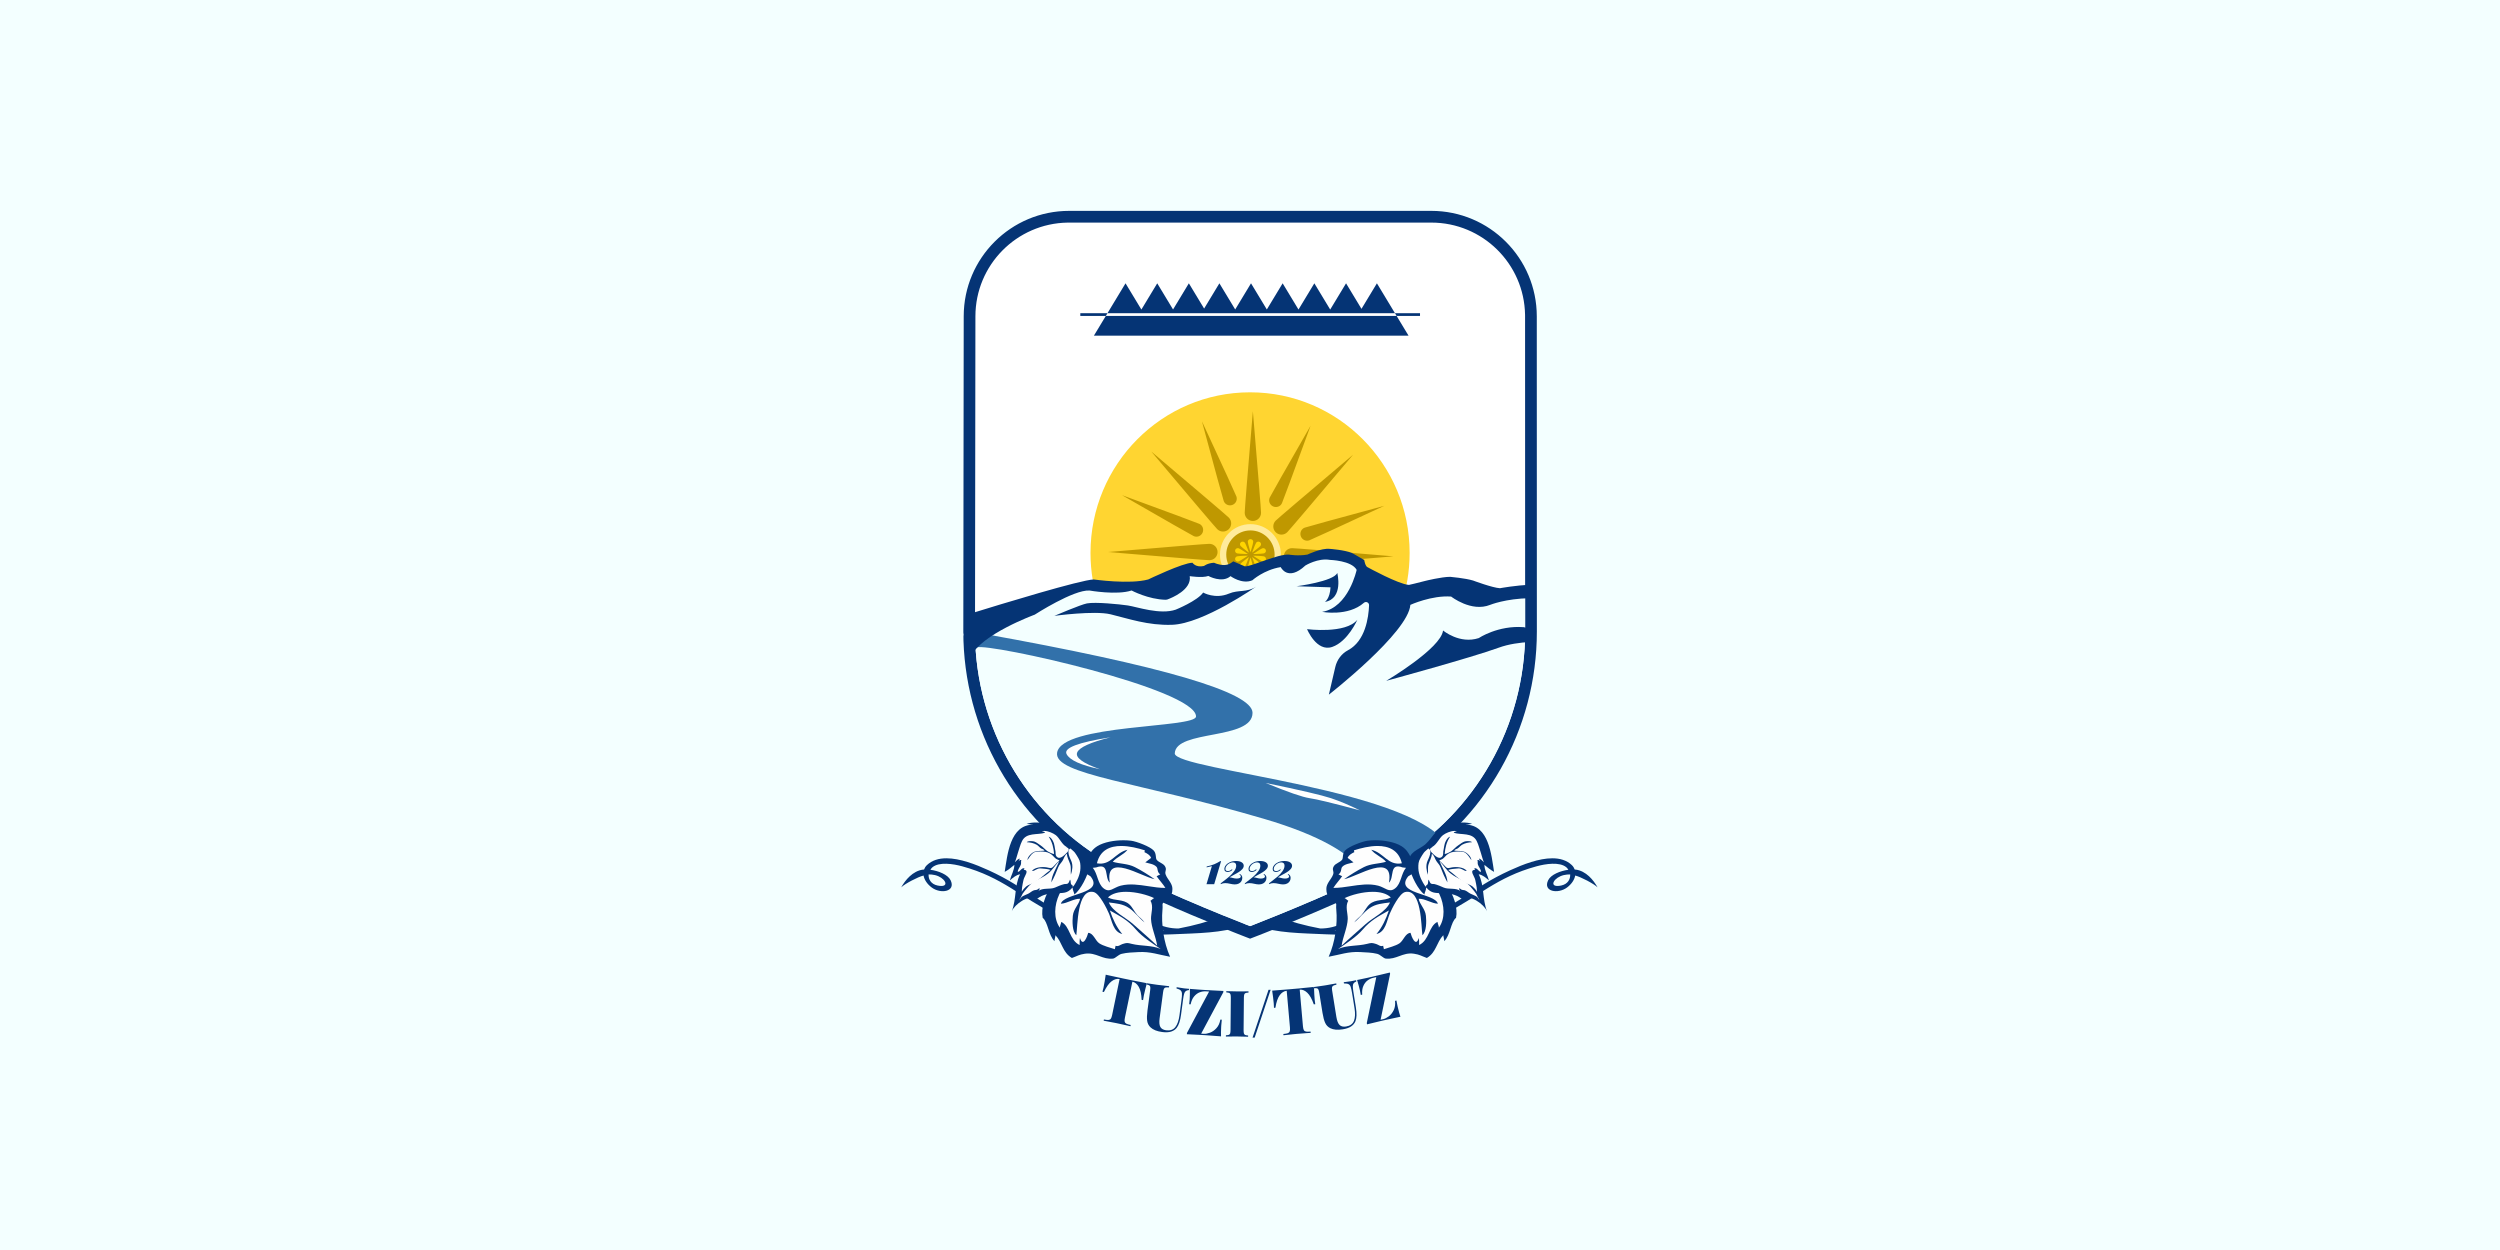 <?xml version="1.0" encoding="utf-8"?>
<svg width="169.333mm" height="84.667mm" viewBox="0 0 169.333 84.667" version="1.1" id="svg8" xmlns="http://www.w3.org/2000/svg">
  <rect x="0" y="0" width="169.333" height="84.667" fill="#808080" stroke="none"/>
  <g id="layer1" transform="translate(0,-212.333)">
    <rect style="opacity: 1; fill-opacity: 1; fill-rule: evenodd; stroke: none; stroke-width: 0.1; stroke-linecap: round; stroke-linejoin: round; stroke-miterlimit: 4; stroke-dasharray: none; stroke-dashoffset: 0; stroke-opacity: 1; paint-order: fill markers; fill: rgb(243, 255, 255);" id="rect832" width="20" x="0" y="293.149" height="0"/>
    <rect style="opacity: 1; fill-opacity: 1; fill-rule: evenodd; stroke: none; stroke-width: 0.964; stroke-linecap: round; stroke-linejoin: round; stroke-miterlimit: 4; stroke-dasharray: none; stroke-dashoffset: 0; stroke-opacity: 1; paint-order: fill markers; fill: rgb(243, 255, 255);" id="rect834-9" width="169.333" height="84.667" x="0" y="212.333"/>
  </g>
  <g transform="matrix(0.224, 0, 0, 0.224, 60.985, 14.227)">
    <path fill-rule="evenodd" clip-rule="evenodd" fill="#FFFFFF" d="M105.742,218.469l-1.548-0.602l-1.608-0.633l-1.495-0.594 c-0.664-0.264-1.327-0.529-1.989-0.797l-1.899-0.769c-5.823-2.355-11.609-4.802-17.345-7.365c-2.173-0.97-4.338-1.954-6.488-2.975 l-0.856-0.406l-0.719-0.343c-3.553-1.699-7.086-3.463-10.476-5.474l-0.443-0.262c-24.968-14.81-40.151-41.82-40.114-70.816 l0.12-95.335C20.902,15.46,34.395,1.983,51.035,1.983H160.55c16.651,0,30.155,13.502,30.158,30.154l0.02,95.3 c0.007,29.011-15.215,55.924-40.119,70.818c-3.756,2.246-7.685,4.202-11.637,6.076l-0.857,0.407l-1.025,0.48 c-1.811,0.85-3.631,1.676-5.456,2.491c-5.736,2.563-11.524,5.007-17.347,7.366l-1.245,0.505c-1.158,0.469-2.316,0.934-3.479,1.392 l-1.58,0.625l-1.025,0.401L105.742,218.469z"/>
    <path fill-rule="evenodd" clip-rule="evenodd" fill="#053475" d="M74.533,233.785c-0.355,1.296-0.646,2.468-0.868,3.516 l-0.047,0.222c-0.121,0.584-0.197,1.044-0.228,1.381l-0.438-0.09c-0.074-1.748-0.365-3.058-0.872-3.93 c-0.508-0.872-1.143-1.387-1.904-1.544l-0.02-0.004l-2.259,10.877c-0.11,0.533-0.137,0.931-0.079,1.194 c0.059,0.263,0.222,0.465,0.49,0.606c0.269,0.143,0.713,0.277,1.336,0.405l-0.079,0.381l-1.171-0.267 c-0.984-0.223-1.818-0.406-2.503-0.552l-0.692-0.145c-0.891-0.181-2.133-0.419-3.728-0.713l0.079-0.379l0.24,0.047 c0.503,0.094,0.885,0.131,1.147,0.11c0.303-0.022,0.532-0.144,0.69-0.362c0.158-0.218,0.292-0.594,0.403-1.126l2.259-10.878 l-0.02-0.005c-0.774-0.159-1.563,0.057-2.369,0.65s-1.591,1.684-2.357,3.271l-0.438-0.091c0.099-0.298,0.203-0.706,0.314-1.226 l0.027-0.132c0.229-1.104,0.445-2.368,0.648-3.793l0.453,0.106c1.108,0.257,2.763,0.615,4.963,1.073l2.706,0.558 C72.164,233.344,73.601,233.622,74.533,233.785L74.533,233.785z M87.25,235.871l0.052-0.386c-0.335-0.011-0.776-0.05-1.324-0.118 l-0.283-0.036c-0.799-0.105-1.447-0.207-1.947-0.303l-0.204-0.04l-0.052,0.384c0.604,0.172,1.026,0.371,1.265,0.599 c0.237,0.228,0.367,0.555,0.389,0.982c0.021,0.427-0.03,1.116-0.157,2.066l-0.594,4.466c-0.212,1.591-0.632,2.786-1.262,3.585 c-0.629,0.799-1.554,1.116-2.775,0.954c-0.835-0.11-1.413-0.438-1.732-0.983c-0.32-0.545-0.398-1.434-0.234-2.666l1.045-7.855 c0.064-0.487,0.15-0.835,0.256-1.043c0.106-0.208,0.271-0.337,0.493-0.386c0.223-0.049,0.566-0.055,1.032-0.02l0.052-0.385 c-0.789-0.065-1.942-0.199-3.459-0.4l-0.346-0.046c-1.186-0.159-2.109-0.297-2.771-0.413l-0.269-0.048l-0.051,0.386 c0.408,0.079,0.7,0.17,0.876,0.271c0.176,0.103,0.282,0.267,0.317,0.493s0.021,0.584-0.045,1.071l-0.804,6.046 c-0.173,1.296-0.203,2.337-0.092,3.123c0.111,0.784,0.452,1.443,1.022,1.977c0.779,0.73,1.946,1.198,3.501,1.403 c1.067,0.142,1.959,0.103,2.674-0.115c0.716-0.219,1.286-0.594,1.71-1.126c0.644-0.802,1.088-2.128,1.333-3.977l0.617-4.64 c0.103-0.771,0.211-1.343,0.327-1.72c0.115-0.377,0.281-0.645,0.499-0.806S86.841,235.908,87.25,235.871L87.25,235.871z M97.646,236.521l-6.696,12.52l0.815,0.051c0.53,0.033,1.148-0.08,1.854-0.34c0.705-0.261,1.357-0.719,1.958-1.375 c0.6-0.657,0.992-1.518,1.176-2.582l0.447,0.027l-0.031,0.223c-0.055,0.426-0.102,0.944-0.14,1.558l-0.026,0.431 c-0.062,1.126-0.077,2.07-0.044,2.833l-0.364-0.035c-0.946-0.089-2.368-0.193-4.268-0.314l-1.236-0.076 c-1.994-0.121-3.48-0.195-4.458-0.224l0.024-0.387l6.696-12.52l-0.97-0.063c-0.608-0.038-1.226,0.058-1.851,0.283 c-0.625,0.228-1.19,0.639-1.695,1.236c-0.506,0.598-0.861,1.402-1.068,2.413l-0.446-0.027c0.06-0.334,0.108-0.798,0.146-1.393 c0.062-0.956,0.084-2.044,0.071-3.264l0.336,0.035c0.639,0.063,1.529,0.133,2.674,0.209l1.69,0.109 c2.462,0.152,4.272,0.246,5.432,0.283L97.646,236.521L97.646,236.521z M105.267,236.629c-0.415,0.022-0.717,0.071-0.905,0.147 c-0.189,0.076-0.317,0.224-0.384,0.443c-0.062,0.204-0.097,0.525-0.105,0.964l-0.09,9.736c-0.005,0.492,0.027,0.849,0.098,1.068 c0.069,0.222,0.193,0.371,0.375,0.45c0.181,0.079,0.479,0.134,0.893,0.164l-0.004,0.388l-0.311-0.018 c-0.691-0.033-1.609-0.057-2.754-0.068l-1.011-0.007c-1.153-0.005-2.031,0.006-2.634,0.032l0.004-0.389 c0.415-0.021,0.717-0.071,0.905-0.146c0.189-0.076,0.316-0.224,0.384-0.443c0.066-0.219,0.102-0.575,0.106-1.066l0.089-9.633 c0.005-0.492-0.028-0.849-0.098-1.069s-0.194-0.371-0.375-0.45c-0.181-0.08-0.479-0.134-0.893-0.164l0.003-0.388l0.262,0.015 c0.708,0.035,1.717,0.06,3.026,0.072l1.041,0.007c0.988,0.002,1.781-0.009,2.381-0.034L105.267,236.629L105.267,236.629z M107.134,250.229l-0.643,0.021l4.831-14.457l0.642-0.021L107.134,250.229L107.134,250.229z M125.075,234.911l0.017,0.567 c0.038,1.211,0.1,2.303,0.187,3.275l0.024,0.265c0.047,0.468,0.099,0.843,0.156,1.123l-0.445,0.039 c-0.575-1.651-1.232-2.822-1.971-3.512c-0.707-0.66-1.433-0.974-2.175-0.937l-0.113,0.008l0.978,11.066 c0.048,0.541,0.138,0.93,0.269,1.166c0.131,0.234,0.347,0.382,0.645,0.439c0.298,0.059,0.763,0.06,1.396,0.004l0.034,0.388 l-1.385,0.094c-1.111,0.078-2.026,0.148-2.745,0.211l-0.79,0.073c-0.856,0.082-1.961,0.198-3.314,0.348l-0.034-0.387 c0.634-0.057,1.092-0.14,1.374-0.248c0.283-0.109,0.469-0.292,0.558-0.546c0.088-0.256,0.108-0.654,0.061-1.195l-0.978-11.066 l-0.02,0.002c-0.787,0.069-1.481,0.505-2.081,1.305c-0.6,0.801-1.038,2.071-1.313,3.811l-0.446,0.04l0.002-0.166 c0-0.319-0.022-0.73-0.066-1.232c-0.1-1.122-0.258-2.396-0.474-3.818l0.365-0.022c1.104-0.069,2.759-0.2,4.966-0.391l2.767-0.246 C122.589,235.18,124.108,235.027,125.075,234.911L125.075,234.911z M137.875,233.261l-0.062-0.384 c-0.324,0.086-0.759,0.175-1.303,0.267l-0.282,0.048c-0.796,0.128-1.446,0.217-1.952,0.268l-0.208,0.02l0.063,0.384 c0.628-0.009,1.089,0.061,1.383,0.21c0.293,0.15,0.512,0.426,0.655,0.829s0.292,1.078,0.443,2.024l0.717,4.448 c0.254,1.585,0.195,2.85-0.178,3.796c-0.374,0.944-1.168,1.515-2.384,1.71c-0.832,0.134-1.479-0.015-1.943-0.445 c-0.463-0.431-0.793-1.259-0.991-2.486l-1.275-7.926c-0.064-0.434-0.077-0.758-0.038-0.971c0.042-0.229,0.163-0.399,0.361-0.51 c0.199-0.111,0.526-0.216,0.983-0.315l-0.062-0.384c-0.682,0.144-1.648,0.318-2.9,0.523l-0.702,0.113 c-1.206,0.193-2.155,0.331-2.847,0.415l-0.367,0.042l0.062,0.384c0.413-0.04,0.72-0.036,0.917,0.01 c0.198,0.047,0.347,0.175,0.445,0.382s0.188,0.553,0.267,1.04l0.968,6.02c0.208,1.291,0.479,2.297,0.812,3.018 c0.331,0.721,0.849,1.254,1.547,1.601c0.956,0.476,2.209,0.589,3.759,0.34c1.063-0.17,1.905-0.463,2.527-0.878 c0.623-0.415,1.062-0.938,1.313-1.567c0.386-0.954,0.43-2.351,0.134-4.192l-0.766-4.762c-0.108-0.698-0.161-1.23-0.159-1.601 c0.002-0.394,0.084-0.699,0.246-0.914C137.219,233.599,137.492,233.414,137.875,233.261L137.875,233.261z M148.087,230.939 l-2.876,13.9l0.795-0.182c0.519-0.118,1.08-0.401,1.682-0.851c0.603-0.449,1.1-1.073,1.488-1.872 c0.39-0.799,0.523-1.735,0.397-2.809l0.436-0.099l0.034,0.222c0.068,0.424,0.17,0.935,0.307,1.533l0.098,0.42 c0.259,1.098,0.512,2.008,0.76,2.731l-0.265,0.05c-0.9,0.173-2.263,0.467-4.087,0.879l-1.591,0.364 c-1.851,0.426-3.232,0.759-4.146,1l-0.086-0.379l2.877-13.898l-0.949,0.215c-0.594,0.136-1.158,0.399-1.693,0.794 c-0.536,0.394-0.962,0.948-1.276,1.665c-0.316,0.715-0.43,1.587-0.342,2.617l-0.436,0.099c-0.037-0.337-0.121-0.796-0.255-1.376 c-0.212-0.935-0.498-1.985-0.857-3.151l0.425-0.08c0.654-0.125,1.552-0.315,2.695-0.571l1.281-0.29 c2.513-0.573,4.345-1.01,5.499-1.31L148.087,230.939z"/>
    <path fill-rule="evenodd" clip-rule="evenodd" fill="#053475" d="M51.035,0.25H160.55c17.606,0.006,31.881,14.278,31.891,31.886 l0.021,95.3c0,29.648-15.559,57.112-40.963,72.305c-3.056,1.827-7.025,3.891-11.784,6.156l-0.852,0.404l-1.037,0.487 c-1.746,0.815-3.578,1.651-5.487,2.504c-5.542,2.476-11.472,4.98-17.401,7.389l-1.246,0.504c-1.226,0.496-2.394,0.964-3.49,1.399 l-1.577,0.623l-1.026,0.401l-1.853,0.716l-1.275-0.492l-0.897-0.349l-1.615-0.636l-1.506-0.598 c-0.646-0.258-1.313-0.524-1.999-0.801l-1.899-0.769c-5.93-2.408-11.859-4.913-17.402-7.389c-2.289-1.023-4.47-2.022-6.523-2.991 l-0.852-0.404l-0.729-0.349c-4.213-2.021-7.78-3.879-10.611-5.545l-0.442-0.263c-25.405-15.192-40.964-42.657-40.964-72.31 l0.12-95.334C19.17,14.501,33.44,0.25,51.035,0.25L51.035,0.25z M160.548,3.793H51.035l-0.468,0.003 C35.142,4.046,22.71,16.618,22.691,32.101l-0.12,95.335l0.005,0.852c0.294,28.075,15.143,54.006,39.234,68.412 c12.043,7.203,37.45,17.29,42.894,19.423l1.041,0.405l1.041-0.405c5.443-2.133,30.85-12.22,42.894-19.423 c24.335-14.553,39.239-40.861,39.239-69.264l-0.021-95.3l-0.004-0.468C188.634,16.232,176.043,3.799,160.548,3.793z"/>
    <g>
      <path fill-rule="evenodd" clip-rule="evenodd" fill="#FFD531" d="M67.576,133.413c-6.322-8.215-10.085-18.526-10.085-29.723 c0-26.827,21.603-48.575,48.249-48.575c26.648,0,48.25,21.748,48.25,48.575c0,11.196-3.763,21.508-10.084,29.723H67.576z M67.576,133.413L67.576,133.413L67.576,133.413z"/>
    </g>
    <path fill-rule="evenodd" clip-rule="evenodd" fill="#BF9800" d="M104.12,91.543c0,1.367,1.105,2.474,2.47,2.474l0,0 c1.363,0,2.47-1.107,2.47-2.474l0,0c0-0.911-0.823-11.147-2.47-30.708l0,0C104.943,80.396,104.12,90.633,104.12,91.543 L104.12,91.543L104.12,91.543z M111.691,86.929c-0.468,1.005-0.021,2.205,0.996,2.68l0,0c1.018,0.476,2.223,0.046,2.69-0.958l0,0 c0.312-0.669,3.201-8.484,8.669-23.443l0,0C116.121,79.018,112.002,86.259,111.691,86.929L111.691,86.929L111.691,86.929z M113.487,93.923L113.487,93.923c0.643-0.645,8.451-7.299,23.424-19.965l0,0c-12.645,14.998-19.288,22.82-19.931,23.463l0,0 c-0.965,0.967-2.529,0.967-3.493,0l0,0C112.522,96.456,112.522,94.889,113.487,93.923L113.487,93.923z M115.961,104.714 c0,1.367,1.104,2.475,2.469,2.475l0,0c0.909,0,11.129-0.825,30.656-2.475l0,0c-19.527-1.649-29.747-2.474-30.656-2.474l0,0 C117.066,102.241,115.961,103.348,115.961,104.714L115.961,104.714L115.961,104.714z M112.562,111.624 c-0.965,0.966-0.965,2.532,0,3.499l0,0c0.643,0.644,8.451,7.299,23.425,19.964l0,0c-12.646-14.998-19.29-22.819-19.932-23.463l0,0 c-0.482-0.483-1.115-0.725-1.747-0.725l0,0C113.676,110.899,113.043,111.141,112.562,111.624L112.562,111.624L112.562,111.624z M102.812,116.576c0,0.911,0.823,11.148,2.47,30.708l0,0c1.646-19.561,2.47-29.798,2.47-30.708l0,0c0-1.366-1.105-2.474-2.47-2.474 l0,0C103.917,114.102,102.812,115.209,102.812,116.576L102.812,116.576L102.812,116.576z M94.891,110.697 c-0.643,0.644-7.287,8.466-19.931,23.464l0,0c14.973-12.666,22.781-19.32,23.424-19.965l0,0c0.964-0.966,0.964-2.533,0-3.5l0,0 c-0.482-0.482-1.114-0.724-1.746-0.724l0,0C96.005,109.973,95.374,110.214,94.891,110.697L94.891,110.697L94.891,110.697z M62.784,103.405c19.528,1.649,29.747,2.475,30.656,2.475l0,0c1.364,0,2.471-1.108,2.471-2.475l0,0 c0-1.367-1.106-2.475-2.471-2.475l0,0C92.531,100.93,82.312,101.755,62.784,103.405L62.784,103.405L62.784,103.405z M95.816,96.496 c0.964,0.966,2.528,0.966,3.493,0l0,0c0.964-0.966,0.964-2.532,0-3.499l0,0c-0.644-0.644-8.451-7.299-23.425-19.964l0,0 C88.529,88.03,95.172,95.852,95.816,96.496L95.816,96.496L95.816,96.496z M122.274,96.035L122.274,96.035 c0.692-0.252,8.717-2.455,24.07-6.607l0,0c-14.426,6.705-21.986,10.184-22.68,10.437l0,0c-1.039,0.38-2.194-0.17-2.579-1.228l0,0 C120.702,97.579,121.233,96.415,122.274,96.035L122.274,96.035z M120.652,110.968L120.652,110.968 c0.347-0.746,1.081-1.184,1.841-1.184l0,0c0.281,0,0.566,0.059,0.836,0.186l0,0c0.668,0.312,7.896,4.438,21.685,12.376l0,0 c-14.935-5.477-22.735-8.372-23.405-8.684l0,0C120.606,113.195,120.177,111.988,120.652,110.968L120.652,110.968z M111.64,119.382 L111.64,119.382c0.233-0.085,0.472-0.126,0.704-0.126l0,0c0.826,0,1.598,0.503,1.893,1.315l0,0 c0.253,0.694,2.451,8.731,6.597,24.112l0,0c-6.693-14.451-10.166-22.023-10.419-22.718l0,0 C110.036,120.923,110.584,119.766,111.64,119.382L111.64,119.382z M96.638,119.905L96.638,119.905 c0.338-0.727,1.063-1.152,1.821-1.152l0,0c0.292,0,0.588,0.063,0.869,0.194l0,0c1.019,0.476,1.465,1.675,0.997,2.681l0,0 c-0.312,0.67-4.431,7.91-12.355,21.721l0,0C93.437,128.39,96.327,120.576,96.638,119.905L96.638,119.905z M88.351,108.692 L88.351,108.692c0.223-0.081,0.451-0.12,0.677-0.12l0,0c0.823,0,1.601,0.517,1.902,1.348l0,0c0.384,1.058-0.147,2.222-1.188,2.602 l0,0c-0.693,0.252-8.717,2.455-24.07,6.606l0,0C80.098,112.423,87.658,108.944,88.351,108.692L88.351,108.692z M88.688,98.586 L88.688,98.586c-0.669-0.313-7.897-4.438-21.686-12.377l0,0c14.935,5.477,22.735,8.372,23.405,8.684l0,0 c1.002,0.469,1.431,1.676,0.956,2.695l0,0C90.889,98.607,89.691,99.055,88.688,98.586L88.688,98.586z M97.779,87.985L97.779,87.985 c-0.252-0.695-2.451-8.732-6.597-24.111l0,0c6.694,14.45,10.167,22.022,10.42,22.717l0,0c0.378,1.042-0.171,2.199-1.227,2.583l0,0 C99.32,89.56,98.158,89.027,97.779,87.985z"/>
    <path fill-rule="evenodd" clip-rule="evenodd" fill="#FFEB9B" d="M115.064,104.186c0-5.074-4.139-9.212-9.212-9.212 s-9.212,4.138-9.212,9.212c0,5.074,4.139,9.212,9.212,9.212S115.064,109.26,115.064,104.186z"/>
    <path fill-rule="evenodd" clip-rule="evenodd" fill="#BF9800" d="M113.163,104.186c0-4.026-3.284-7.311-7.311-7.311 s-7.311,3.285-7.311,7.311c0,4.027,3.284,7.311,7.311,7.311S113.163,108.213,113.163,104.186z"/>
    <path fill-rule="evenodd" clip-rule="evenodd" fill="#FFD500" d="M106.495,103.211l-0.146,0.402l0.669-0.505l0.404-0.311 c0.855-0.664,1.355-1.091,1.49-1.271c0.264-0.357,0.184-0.856-0.182-1.116c-0.368-0.261-0.883-0.182-1.149,0.178 C107.414,100.814,107.046,101.698,106.495,103.211L106.495,103.211z M110.48,102.742l0.02,0.052l0.016,0.052 c0.104,0.404-0.129,0.824-0.542,0.955l-0.054,0.015c-0.31,0.075-1.162,0.135-2.535,0.179l-0.729,0.02l0.59-0.395 c1.14-0.758,1.868-1.202,2.166-1.321l0.053-0.019C109.878,102.147,110.322,102.354,110.48,102.742L110.48,102.742z M110.515,105.683c0.104-0.404-0.129-0.823-0.542-0.955l-0.056-0.015c-0.303-0.072-1.116-0.131-2.42-0.174l-0.843-0.024 l0.602,0.403l0.446,0.294c0.881,0.576,1.455,0.917,1.709,1.019l0.052,0.019c0.415,0.132,0.858-0.075,1.017-0.463l0.02-0.051 L110.515,105.683L110.515,105.683z M107.018,105.408c0.962,0.733,1.568,1.232,1.81,1.485l0.049,0.052l0.036,0.045 c0.264,0.356,0.184,0.855-0.182,1.116c-0.368,0.262-0.883,0.181-1.149-0.177l-0.03-0.045c-0.14-0.22-0.384-0.79-0.729-1.699 l-0.182-0.482l-0.291-0.799L107.018,105.408L107.018,105.408z M106.113,105.837c0.388,1.316,0.584,2.115,0.584,2.369 c0,0.442-0.367,0.801-0.821,0.801s-0.82-0.359-0.82-0.801l0.002-0.054c0.021-0.268,0.176-0.911,0.464-1.914l0.148-0.509 l0.206-0.688L106.113,105.837L106.113,105.837z M105.209,105.434l0.192-0.532l-0.67,0.506l-0.403,0.311 c-0.855,0.664-1.356,1.091-1.489,1.271c-0.265,0.356-0.185,0.855,0.181,1.116c0.367,0.262,0.883,0.181,1.149-0.177l0.031-0.047 C104.375,107.604,104.715,106.782,105.209,105.434L105.209,105.434z M101.271,105.787c0.158,0.388,0.602,0.595,1.017,0.463 c0.264-0.083,1.05-0.56,2.335-1.417l0.474-0.318l-0.729,0.021l-0.539,0.019c-1.059,0.042-1.729,0.095-1.996,0.159l-0.054,0.015 c-0.413,0.132-0.646,0.551-0.542,0.956l0.016,0.052L101.271,105.787L101.271,105.787z M101.236,102.846 c-0.104,0.404,0.129,0.824,0.542,0.955l0.056,0.015c0.313,0.075,1.171,0.135,2.552,0.179l0.711,0.02l-0.714-0.478l-0.537-0.352 c-0.767-0.497-1.271-0.793-1.506-0.888l-0.052-0.019c-0.415-0.132-0.858,0.075-1.017,0.463l-0.02,0.052L101.236,102.846 L101.236,102.846z M104.837,103.188c-1.021-0.777-1.664-1.303-1.915-1.565l-0.048-0.052l-0.035-0.044 c-0.265-0.357-0.185-0.856,0.181-1.116c0.367-0.261,0.883-0.182,1.149,0.178l0.03,0.045c0.146,0.229,0.405,0.838,0.773,1.814 l0.137,0.368l0.292,0.798L104.837,103.188L104.837,103.188z M105.637,102.671c-0.387-1.316-0.582-2.114-0.582-2.37 c0-0.441,0.366-0.8,0.82-0.8s0.821,0.359,0.821,0.8l-0.002,0.055c-0.023,0.311-0.229,1.126-0.613,2.422l-0.206,0.688 L105.637,102.671z"/>
    <path fill-rule="evenodd" clip-rule="evenodd" fill="#F3FFFF" d="M18.872,128.131l0.161-0.07c0.002,0.292,0.004,0.584,0.01,0.875 L18.872,128.131L18.872,128.131z M22.572,126.542l23.654-10.156l11.875-3.197l10.107,0.895l12.803-0.895l5.12-4.172h7.966h11.104 l12.06-3.091l11.319-1.562h7.07l4.66,4.653l6.479,5.067h11.668h12.726l7.227,2.163l10.507-1.963l0.003,13.153 c0,28.402-14.904,54.711-39.239,69.264c-12.044,7.203-37.45,17.29-42.894,19.423l-1.041,0.405l-1.04-0.405 c-5.444-2.133-30.852-12.22-42.895-19.423c-24.092-14.406-38.94-40.337-39.234-68.412l-0.005-0.852L22.572,126.542z"/>
    <path fill-rule="evenodd" clip-rule="evenodd" fill="#053475" d="M94.893,203.842h-2.327l1.63-5.455l-0.123,0.036 c-0.301,0.085-0.794,0.2-1.48,0.345l0.039-0.276c0.938-0.201,1.707-0.432,2.308-0.689c0.601-0.259,1.194-0.568,1.781-0.927h0.263 L94.893,203.842L94.893,203.842z M101.493,196.836c-0.684,0-1.293,0.118-1.827,0.354c-0.535,0.236-0.952,0.542-1.249,0.913 c-0.298,0.373-0.447,0.756-0.447,1.15c0,0.334,0.097,0.565,0.289,0.697s0.425,0.197,0.696,0.197c0.237,0,0.482-0.051,0.737-0.151 c0.254-0.102,0.494-0.261,0.723-0.479l-0.158-0.185c-0.219,0.193-0.418,0.331-0.598,0.414s-0.388,0.125-0.625,0.125 c-0.263,0-0.453-0.053-0.571-0.157c-0.118-0.105-0.178-0.264-0.178-0.474c0-0.325,0.111-0.641,0.335-0.946 c0.224-0.308,0.511-0.557,0.861-0.75c0.351-0.192,0.705-0.289,1.064-0.289c0.308,0,0.551,0.084,0.73,0.25s0.27,0.421,0.27,0.763 c0,0.543-0.217,1.11-0.651,1.702c-0.434,0.592-0.925,1.124-1.473,1.597c-0.548,0.474-1.172,0.969-1.873,1.486l-0.063,0.049 c-0.228,0.172-0.398,0.305-0.513,0.397l-0.081,0.066l-0.065,0.275c0.28-0.113,0.517-0.194,0.71-0.242 c0.192-0.049,0.421-0.072,0.684-0.072s0.51,0.018,0.742,0.053c0.232,0.034,0.502,0.087,0.809,0.157 c0.22,0.043,0.44,0.085,0.664,0.125c0.224,0.039,0.437,0.059,0.638,0.059c0.517,0,0.948-0.095,1.295-0.282 c0.346-0.188,0.603-0.434,0.769-0.736c0.167-0.303,0.25-0.624,0.25-0.966c0-0.264-0.057-0.486-0.171-0.672 c-0.113-0.184-0.302-0.35-0.564-0.499l-0.132,0.172c0.28,0.157,0.421,0.351,0.421,0.578c0,0.202-0.119,0.357-0.355,0.466 c-0.236,0.11-0.544,0.165-0.92,0.165c-0.333,0-0.763-0.07-1.289-0.21l-0.156-0.042c-0.104-0.026-0.208-0.05-0.31-0.07 c-0.154-0.03-0.287-0.046-0.401-0.046c0.211-0.141,0.64-0.386,1.288-0.736l0.264-0.14c0.428-0.23,0.797-0.439,1.108-0.63 l0.18-0.111c0.402-0.255,0.749-0.543,1.038-0.867c0.29-0.325,0.434-0.666,0.434-1.025c0-0.43-0.208-0.776-0.624-1.039 S102.211,196.836,101.493,196.836L101.493,196.836z M108.801,196.836c0.719,0,1.286,0.131,1.702,0.394 c0.417,0.263,0.625,0.609,0.625,1.039c0,0.359-0.145,0.7-0.434,1.025c-0.289,0.324-0.636,0.612-1.039,0.867l-0.179,0.111 c-0.313,0.19-0.682,0.399-1.109,0.63l-0.263,0.14c-0.649,0.351-1.078,0.596-1.288,0.736c0.113,0,0.247,0.016,0.4,0.046 c0.103,0.021,0.205,0.044,0.31,0.07l0.157,0.042c0.526,0.14,0.955,0.21,1.289,0.21c0.377,0,0.683-0.055,0.92-0.165 c0.236-0.108,0.355-0.264,0.355-0.466c0-0.228-0.142-0.421-0.421-0.578l0.131-0.172c0.264,0.149,0.451,0.315,0.565,0.499 c0.114,0.186,0.171,0.408,0.171,0.672c0,0.342-0.084,0.663-0.25,0.966s-0.423,0.548-0.77,0.736 c-0.346,0.188-0.776,0.282-1.295,0.282c-0.201,0-0.414-0.02-0.637-0.059c-0.225-0.04-0.445-0.082-0.665-0.125 c-0.306-0.07-0.575-0.123-0.808-0.157c-0.232-0.035-0.479-0.053-0.742-0.053c-0.264,0-0.491,0.023-0.684,0.072 c-0.193,0.048-0.43,0.129-0.71,0.242l0.065-0.275l0.081-0.066c0.114-0.093,0.285-0.226,0.513-0.397l0.063-0.049 c0.701-0.518,1.325-1.013,1.873-1.486c0.548-0.473,1.039-1.005,1.473-1.597s0.65-1.159,0.65-1.702c0-0.342-0.09-0.597-0.27-0.763 s-0.423-0.25-0.729-0.25c-0.359,0-0.714,0.097-1.064,0.289c-0.351,0.193-0.639,0.442-0.861,0.75 c-0.224,0.306-0.335,0.621-0.335,0.946c0,0.21,0.06,0.368,0.178,0.474c0.118,0.104,0.308,0.157,0.571,0.157 c0.236,0,0.445-0.042,0.624-0.125c0.181-0.083,0.379-0.221,0.599-0.414l0.158,0.185c-0.229,0.219-0.47,0.378-0.724,0.479 c-0.254,0.101-0.5,0.151-0.735,0.151c-0.272,0-0.505-0.065-0.697-0.197c-0.193-0.132-0.289-0.363-0.289-0.697 c0-0.395,0.149-0.777,0.447-1.15c0.297-0.371,0.714-0.677,1.248-0.913S108.119,196.836,108.801,196.836L108.801,196.836z M116.111,196.836c0.719,0,1.287,0.131,1.703,0.394s0.624,0.609,0.624,1.039c0,0.359-0.145,0.7-0.434,1.025 c-0.29,0.324-0.636,0.612-1.038,0.867l-0.181,0.111c-0.311,0.19-0.68,0.399-1.107,0.63l-0.265,0.14 c-0.647,0.351-1.077,0.596-1.288,0.736c0.114,0,0.248,0.016,0.401,0.046c0.103,0.021,0.206,0.044,0.31,0.07l0.157,0.042 c0.526,0.14,0.955,0.21,1.288,0.21c0.377,0,0.685-0.055,0.92-0.165c0.237-0.108,0.355-0.264,0.355-0.466 c0-0.228-0.14-0.421-0.421-0.578l0.131-0.172c0.264,0.149,0.452,0.315,0.566,0.499c0.114,0.186,0.171,0.408,0.171,0.672 c0,0.342-0.083,0.663-0.25,0.966s-0.423,0.548-0.769,0.736c-0.347,0.188-0.778,0.282-1.295,0.282c-0.202,0-0.415-0.02-0.639-0.059 c-0.223-0.04-0.444-0.082-0.663-0.125c-0.308-0.07-0.576-0.123-0.809-0.157c-0.232-0.035-0.48-0.053-0.743-0.053 s-0.491,0.023-0.684,0.072c-0.193,0.048-0.43,0.129-0.71,0.242l0.065-0.275l0.082-0.066c0.114-0.093,0.284-0.226,0.513-0.397 l0.063-0.049c0.701-0.518,1.325-1.013,1.873-1.486c0.547-0.473,1.039-1.005,1.473-1.597s0.65-1.159,0.65-1.702 c0-0.342-0.09-0.597-0.27-0.763s-0.423-0.25-0.729-0.25c-0.359,0-0.714,0.097-1.065,0.289c-0.35,0.193-0.637,0.442-0.86,0.75 c-0.224,0.306-0.335,0.621-0.335,0.946c0,0.21,0.059,0.368,0.177,0.474c0.118,0.104,0.31,0.157,0.571,0.157 c0.237,0,0.445-0.042,0.626-0.125c0.179-0.083,0.379-0.221,0.598-0.414l0.157,0.185c-0.228,0.219-0.469,0.378-0.723,0.479 c-0.254,0.101-0.499,0.151-0.736,0.151c-0.271,0-0.504-0.065-0.696-0.197c-0.193-0.132-0.289-0.363-0.289-0.697 c0-0.395,0.148-0.777,0.446-1.15c0.299-0.371,0.715-0.677,1.249-0.913S115.427,196.836,116.111,196.836z"/>
    <path fill-rule="evenodd" clip-rule="evenodd" fill="#3271AA" d="M106.486,152.028c0,8.327-23.199,5.028-23.514,12.256 c-0.226,5.201,75.725,10.796,83.078,29.219c5.657,14.178-24.649,12.453-24.649,12.453s3.806-11.506-31.466-21.876 c-38.165-11.221-63.487-13.354-62.547-19.954c1.254-8.799,42.012-7.384,42.012-10.998c0-8.327-62.627-22.263-66.303-20.881 c-2.451,0.921-1.825-0.461,1.878-4.146C79.317,137.852,106.486,145.827,106.486,152.028z"/>
    <path fill-rule="evenodd" clip-rule="evenodd" fill="#FFFFFF" d="M63.576,159.42c-9.804,1.536-14.246,3.225-13.326,5.067 c0.919,1.843,4.289,3.377,10.109,4.605c-5.208-1.842-7.506-3.531-6.893-5.067C54.079,162.491,57.449,160.956,63.576,159.42 L63.576,159.42z M110.447,173.237c10.416,2.149,17.002,3.686,19.76,4.606c2.757,0.921,5.667,2.148,8.73,3.685 c-7.965-2.149-13.02-3.378-15.164-3.685C121.628,177.536,117.186,176.002,110.447,173.237z"/>
    <path fill-rule="evenodd" clip-rule="evenodd" fill="#053475" d="M122.976,126.731c0,0,11.679,1.519,15.215-2.852 c0,0-2.869,6.602-7.607,8.226C125.844,133.731,122.976,126.731,122.976,126.731z"/>
    <path fill-rule="evenodd" clip-rule="evenodd" fill="#053475" d="M181.299,114.352c-2.234-0.119-8.126-2.324-8.126-2.324 c-2.337-0.713-6.908-1.12-6.908-1.12c-2.641,0-7.517,1.222-7.517,1.222c-2.235,0.611-4.978,1.221-4.978,1.221 c-3.149-0.203-12.394-5.294-12.394-5.294c-0.813-0.203-1.118-2.24-1.118-2.24c-2.742-1.629-3.758-2.138-3.758-2.138 c-2.234-0.917-6.603-1.222-6.603-1.222c-2.642-0.305-6.806,1.723-6.806,1.723c-2.846,0.501-5.588,0.008-5.588,0.008 c-3.454-0.204-11.072,3.563-13.307,3.563l-3.556-1.527c0,0-1.117,1.12-2.743,1.12c-1.625,0-3.047-0.694-3.047-0.694 c-2.031,0.121-3.029,0.971-3.029,0.971c-2.52,0.583-3.489-0.971-3.489-0.971c-2.908,0-13.378,5.052-13.378,5.052 c-5.622,1.555-16.48,0-16.48,0c-4.045,0.15-27.298,7.229-37.665,10.441v13.828c0.182-0.275,0.361-0.606,0.541-1.002 c3.018-6.664,19.266-12.618,19.266-12.618s11.804-7.629,16.59-7.298c0,0,8.252,1.46,12.708-0.014c0,0,5.042,2.707,10.336,2.806 c0.162,0.002,0.321-0.026,0.474-0.081c1.292-0.471,7.423-2.933,6.771-7.062c0,0,3.813,0.604,5.628-0.057 c0,0,4.149,2.293,6.709,0.057c0,0,3.459,2.577,6.595,1.254c0,0,3.469-3.162,8.584-3.989c0,0,2.109,4.506,7.452-0.477 c0,0,3.823-2.36,7.454-1.698c0,0,6.513,0.175,8.056,3.011c0,0-2.4,11.385-10.457,12.701c0,0,7.843,1.481,12.651-2.742 c0.623-0.547,1.591-0.082,1.558,0.747c-0.148,3.775-1.15,10.833-6.371,13.596c-1.958,1.035-3.338,2.911-3.841,5.073l-1.946,8.354 c0,0,24.003-18.73,24.647-27.148c0,0,6.432-2.939,12.328-2.509c0,0,6.109,4.802,11.792,2.509c0,0,4.667-1.901,12.036-2.018v-4.028 C186.363,113.424,181.299,114.352,181.299,114.352z"/>
    <g>
      <path fill-rule="evenodd" clip-rule="evenodd" fill="#053475" d="M146.907,142.359c0,0,16.59-9.817,17.189-15.226 c0,0,4.996,4.2,10.793,2.3c0,0,5.798-3.902,13.592-3.302c0.688,0.15,1.373,0.301,2.06,0.451c-0.031,0.92-0.031,1.753-0.012,4.016 c-3.178,0.171-6.639,0.654-9.643,1.752C172.691,135.348,146.907,142.359,146.907,142.359L146.907,142.359L146.907,142.359z M46.57,122.708c0,0,8.011-3.428,9.86-3.765c2.582-0.471,9.704,0.235,12.364,0.627c2.66,0.392,9.782,2.901,14.479,1.255 c0,0,6.563-2.653,8.284-5.163c0,0,3.621,2.091,7.8,0.316c2.896-1.229,5.398-0.239,8.254-2.133c0,0-16.016,11.253-25.471,11.568 c-7.273,0.242-13.188-1.867-18.588-3.176C58.7,121.061,46.57,122.708,46.57,122.708L46.57,122.708L46.57,122.708z M119.801,113.756c0,0,11.182-1.431,12.313-4.021c0,0,1.996,7.773-3.762,8.765c0,0,1.522-0.878,1.719-4.415 C126.649,113.976,123.225,113.867,119.801,113.756z"/>
    </g>
    <path fill-rule="evenodd" clip-rule="evenodd" fill="#053475" d="M13.934,196.016c-2.286,0-4.347,0.579-5.909,2.069l0,0 c-0.424,0.402-0.691,0.859-0.867,1.337l0,0c-0.093,0.007-0.201,0.001-0.289,0.013l0,0c-3.136,0.394-5.406,3.194-6.619,5.373l0,0 c1.146-1.126,5.062-3.164,6.761-3.58l0,0c0.229,1.283,1.091,2.588,2.454,3.611l0,0c2.754,2.068,7.399,1.259,5.719-2.193l0,0 c-0.825-1.698-3.672-2.828-6.099-3.159l0,0c0.167-0.283,0.362-0.545,0.606-0.749l0,0c2.028-1.702,6.26-1.051,9.036-0.289l0,0 c12.206,3.344,17.356,9.155,28.266,14.639l0,0c11.379,5.718,23.059,6.485,35.218,5.918l0,0c7.878-0.367,14.712-0.311,21.61-2.63 l0,0l-6.585-2.796c-4.376,1.679-8.357,2.757-13.138,3.665l0,0c-10.136,0.064-16.113-9.993-20.782-15.36l0,0 c-1.929,3.104,4.643,9.126,7.41,11.193l0,0c0.76,0.569,4.336,4.09,9.037,4.755l0,0c-0.969,0.069-1.951,0.103-2.947,0.085l0,0 c-13.49-0.234-23.788-2.298-35.327-9.66l0,0c-5.513-3.517-8.667-5.812-14.825-8.627l0,0 C22.73,197.832,17.981,196.016,13.934,196.016L13.934,196.016C13.935,196.016,13.935,196.016,13.934,196.016L13.934,196.016 L13.934,196.016z M11.244,204.249c-2.024-0.425-2.796-1.939-2.709-3.354l0,0c0.615-0.006,1.253,0.043,1.931,0.202l0,0 c2.853,0.673,4.388,3.289,1.92,3.289l0,0C12.072,204.386,11.693,204.343,11.244,204.249L11.244,204.249L11.244,204.249z M84.099,217.208l0.001-0.044l0,0C84.102,217.182,84.1,217.194,84.099,217.208z"/>
    <path fill-rule="evenodd" clip-rule="evenodd" fill="#053475" d="M59.556,192.35c-2.911,1.815-2.811,4.556-4.752,6.766l0,0 c-6.769-0.985-12.949,9.061-11.765,14.907l0,0c1.629,1.284,1.688,5.19,3.559,7.059l0,0c0.004-0.536,0.278-1.318,0.299-1.803l0,0 c2.104,2.215,2.087,5.175,4.965,6.885l0,0c1.72-0.619,2.14-1.022,3.913-1.286l0,0c1.744-0.262,3.077,0.228,4.412,0.717l0,0 c1.255,0.46,2.512,0.921,4.113,0.757l0,0c0.689-0.07,1.608-1.194,2.595-1.44l0,0c1.642-0.411,3.389-0.429,5.074-0.532l0,0 c3.577-0.222,6.248,0.817,9.587,1.413l0,0c-1.948-4.342-2.712-9.926-2.306-14.179l0,0c0.201-2.107-0.431-1.211,0.803-3.115l0,0 c1.092-1.688,2.153-0.408,2.208-3.192l0,0c0.034-1.701-1.484-2.89-2.026-4.323l0,0c-0.429-1.133,0.474-1.396-0.228-2.563l0,0 c-0.554-0.921-1.92-1.143-2.522-1.981l0,0c-0.363-0.511-0.032-1.793-0.859-2.742l0,0c-1.089-1.248-5.248-2.789-6.846-2.996l0,0 c-0.692-0.091-1.467-0.138-2.28-0.138l0,0C64.756,190.561,61.566,191.099,59.556,192.35L59.556,192.35z"/>
    <path fill-rule="evenodd" clip-rule="evenodd" fill="#FEFEFE" d="M48.218,216.985c0.015-0.562,0.372-1.202,0.438-1.736l0,0 c2.681,1.29,2.418,5.496,5.545,6.999l0,0c-0.001-0.662-0.03-1.457,0.103-2.13l0,0c0.921,3.008,2.255-0.563,2.502-1.56l0,0 c1.559,0.066,2.126,2.35,3.314,3.155l0,0c1.216,0.824,3.355,1.324,4.752,1.802l0,0c-0.014-0.3,0.201-0.742,0.189-1.045l0,0 c0.924,0.325,1.393-0.308,2.104-0.523l0,0c1.344-0.408,1.383-0.405,2.861-0.036l0,0c2.779,0.692,6.019,0.346,8.685,1.534l0,0 c-2.433-1.662-5.575-3.66-7.474-5.893l0,0c-2.406-2.828-4.739-3.983-7.89-5.764l0,0c0.819,2.467,2.053,5.17,3.753,7.126l0,0 c-2.751-0.629-3.105-3.984-3.997-6.12l0,0c-0.635-1.517-2.927-6.146-4.636-6.565l0,0c-5.054-1.238-4.855,10.472-5.26,13.045l0,0 c-1.257-1.101-1.229-4.187-1.058-5.861l0,0c0.22-2.149,1.865-3.361,2.193-5.15l0,0c-1.869-0.102-3.874,1.403-5.81,1.494l0,0 c0.884-3.26,13.315-2.93,8.953-8.298l0,0l-0.99-0.604c-0.148-0.009-0.298-0.014-0.444-0.014l0,0 C49.108,200.84,44.329,211.52,48.218,216.985L48.218,216.985L48.218,216.985z M59.433,197.527L59.433,197.527 c0.959-4.026,4.004-5.235,7.345-5.235l0,0c2.455,0,5.071,0.653,7.138,1.319l0,0c-0.002,0.191-0.045,0.37-0.131,0.54l0,0 c0.833,0.402,1.691,0.869,2.037,1.745l0,0c-0.578,0.456-1.203,0.889-1.767,1.36l0,0c1.087,0.341,2.544,0.443,3.39,1.339l0,0 c0.523,0.555,0.079,1.533,1.149,2.309l0,0c-0.365,0.087-0.745,0.425-1.119,0.518l0,0c0.776,1.148,1.868,2.285,2.668,3.547l0,0 c-1.691,0.026-3.448-0.247-5.228-0.52l0,0c-2.773-0.425-5.603-0.851-8.327-0.147l0,0c-2.188,0.565-3.283,2.269-5.139,0.798l0,0 c-1.851-1.471-1.765-4.395-3.269-6.202l1.001-0.112l0,0c4.208-1.538,2.416,3.078,4.154,4.591l0,0 c-1.643-9.294,9.585-1.788,13.558-1.038l0,0c-1.863-1.303-3.97-2.644-6.004-3.665l0,0c-2.154-1.083-4.439-0.94-6.671-1.604l0,0 c1.197-1.438,3.276-2.09,4.465-3.632l0,0C64.822,194.336,63.684,198.312,59.433,197.527z"/>
    <path fill-rule="evenodd" clip-rule="evenodd" fill="#FEFEFE" d="M62.768,207.854c2.022,1.117,4.602,0.411,6.458,2.09l0,0 c0.973,0.88,1.51,2.236,2.424,3.231l0,0c0.711,0.774,1.59,1.354,2.177,2.232l0,0c-1.639-1.307-2.895-3.127-4.622-4.311l0,0 c-1.942-1.333-3.935-1.427-6.178-1.725l0,0c1.201,2.837,5.045,4.483,7.327,6.526l0,0c2.451,2.196,4.919,4.297,7.295,6.554l0,0 c-0.371-2.66-1.767-5.465-1.855-8.102l0,0c-0.055-1.624,0.842-3.831-0.166-5.5l0,0c0.284-0.125,0.792-0.692,1.121-0.789l0,0 c-2.037-0.974-5.44-1.906-8.525-1.906l0,0C66.051,206.155,64.038,206.617,62.768,207.854L62.768,207.854z"/>
    <path fill-rule="evenodd" clip-rule="evenodd" fill="#053475" d="M38.197,185.618c0.668,0.054,1.327,0.204,2.01,0.236l0,0 c-7.105-0.041-7.849,9.247-8.662,14.271l0,0c1.055-0.56,2.017-1.379,2.93-2.124l0,0c-0.041,1.724-0.985,3.122-1.38,4.709l0,0 c1.017-0.866,1.851-1.63,3.103-1.863l0,0c-1.772,3.498-1.04,7.456-2.522,11.206l0,0c0.928-2.208,5.166-5.122,7.185-3.814l0,0 c-0.055,0.269-0.161,0.498-0.318,0.692l0,0c2.077-1.876,3.626-2.204,6.307-2.341l0,0c2.367-0.121,3.611,0.159,5.219-1.762l0,0 c-0.028,0.704,0.495,1.563,0.551,2.139l0,0c1.932-1.453,4.016-5.702,4.501-8.079l0,0c0.867-4.265-1.432-4.86-4.041-6.538l0,0 c-2.599-1.671-3.684-5.289-6.899-6.421l0,0c-1.195-0.42-3.26-0.734-5.088-0.734l0,0C39.94,185.194,38.884,185.319,38.197,185.618 L38.197,185.618L38.197,185.618z M40.234,209.214L40.234,209.214c0.104-0.099,0.206-0.192,0.307-0.283l0,0 C40.454,209.036,40.352,209.131,40.234,209.214L40.234,209.214z M33.635,212.149L33.635,212.149 c0.012-0.032,0.025-0.064,0.039-0.097l0,0C33.661,212.085,33.648,212.117,33.635,212.149z"/>
    <path fill-rule="evenodd" clip-rule="evenodd" fill="#FEFEFE" d="M51.673,196.817c0.579,1.349,0.333,2.818-0.114,4.176l0,0 c-0.134-1.089,0.147-2.087-0.209-3.191l0,0c-0.357-1.111-0.946-1.968-0.983-3.166l0,0c-0.757,0.555-0.874,1.426-1.346,2.168l0,0 c-0.441,0.697-0.973,1.102-1.282,1.91l0,0c-0.622,1.622-1.245,3.086-2.089,4.583l0,0c0.049-2.228,1.64-4.442,2.381-6.456l0,0 c-1.165,1.199-1.983,2.678-3.308,3.731l0,0c-1.07,0.852-2.224,1.423-3.439,2.016l0,0c-1.269,0.62-2.248,1.489-3.114,2.604l0,0 c-0.395,0.506-0.854,0.981-1.194,1.529l0,0c-0.308,0.493-0.441,1.084-0.839,1.518l0,0l-0.111,0.408 c0.63-1.33,1.524-1.349,2.672-1.936l0,0c0.611-0.314,1.094-0.828,1.755-1.036l0,0c0.28-0.088,0.554-0.024,0.839-0.136l0,0 c0.32-0.126,0.48-0.426,0.843-0.445l0,0c0.003,0.331-0.217,0.632-0.435,0.879l0,0c1.223-1.138,3.54-0.458,5.047-1.092l0,0 c0.854-0.36,1.854-0.827,2.751-1.05l0,0c0.401-0.1,0.826,0.049,1.179-0.208l0,0c0.34-0.244,0.436-0.871,0.624-1.168l0,0 c0.315,0.421,0.102,0.93,0.316,1.379l0,0c0.17,0.354,0.563,0.153,0.503,0.799l0,0c0.47-0.222,1.402-2.13,1.625-2.657l0,0 c0.363-0.859,0.685-1.999,0.701-2.939l0,0c0.02-1.155-0.009-2.054-0.626-3.06l0,0c-0.332-0.542-0.669-1.183-1.06-1.677l0,0 c-0.37-0.471-0.902-0.805-1.319-1.242l0,0C50.044,193.578,51.342,196.048,51.673,196.817L51.673,196.817z"/>
    <path fill-rule="evenodd" clip-rule="evenodd" fill="#FEFEFE" d="M43.516,187.743c-0.263,0-0.511,0.033-0.729,0.109l0,0 c0.361,0.076,0.772,0.113,0.971,0.443l0,0c-2.376,0.738-5.64-0.161-6.969,2.509l0,0c-0.584,1.176-0.837,2.391-1.268,3.62l0,0 c-0.273,0.782-0.499,1.92-0.913,2.793l0,0c0.443-0.503,1.038-0.984,1.441-1.142l0,0c0.015,0.33-0.159,0.627-0.352,0.893l0,0 c0.228-0.262,0.541-0.522,0.886-0.441l0,0c-0.19,0.458,0.016,0.907-0.16,1.426l0,0c-0.246,0.723-0.912,1.383-0.924,2.164l0,0 c0.338,0.008,0.596-0.272,0.863-0.551l0,0c0.322-0.335,0.661-0.672,1.178-0.509l0,0c-0.098,0.117-0.143,0.319-0.256,0.438l0,0 c1.875,0.083,0.185,1.942-0.035,2.996l0,0c-0.158,0.759-0.359,1.577-0.453,2.345l0,0c-0.046,0.375-0.04,0.879-0.102,1.33l0,0 c0.326-0.617,0.975-1.309,1.325-1.602l0,0c0.77-0.638,1.74-0.754,2.548-1.254l0,0c1.774-1.097,3.16-2.577,4.844-3.769l0,0 c-0.784-0.336-1.895-0.329-2.733-0.441l0,0c-0.722-0.099-0.991,0.014-1.644,0.332l0,0c-0.355,0.174-0.88,0.551-1.22,0.359l0,0 c0.939-1.109,3.092-1.251,4.417-1.031l0,0c0.974,0.161,1.368,0.525,2.126-0.342l0,0c0.541-0.617,1.164-1.188,1.764-1.751l0,0 c-0.368-0.217-0.723-0.272-1.083-0.528l0,0c-0.441-0.316-0.752-0.78-1.162-1.133l0,0c-0.787-0.674-1.733-0.964-2.749-1.019l0,0 c-0.817-0.044-2.201-0.105-2.896,0.364l0,0c-0.744,0.504-1.301,1.514-1.808,2.21l0,0c-0.021-0.946,1.278-2.235,2.132-2.533l0,0 c1.011-0.355,1.999-0.167,3.009-0.325l0,0c-0.111-0.406-0.702-0.464-1.049-0.699l0,0c-0.477-0.326-0.801-0.798-1.309-1.091l0,0 c-0.875-0.501-1.974-0.728-2.97-0.751l0,0c0.258-0.414,1.35-0.348,1.825-0.295l0,0c0.871,0.096,1.547,0.727,2.268,1.196l0,0 c0.796,0.521,1.352,1.229,2.097,1.77l0,0c0.377,0.271,1.656,0.907,2.05,0.887l0,0c-0.113-1.833-0.571-3.711-1.642-5.25l0,0 c1.004,0.259,1.705,2.009,1.797,2.906l0,0c0.056,0.529,0.19,1.011,0.274,1.529l0,0c0.088,0.54-0.076,1.071,0.285,1.537l0,0 c0.789,1.017,1.936,0.042,2.624-0.583l0,0c0.295-0.27,1.036-0.974,1.084-1.396l0,0c0.068-0.592-0.396-0.533-0.771-0.931l0,0 l0.146,0.045c-1.372-0.643-2.141-2.691-3.274-3.558l0,0C46.222,188.429,44.702,187.743,43.516,187.743L43.516,187.743 C43.517,187.743,43.517,187.743,43.516,187.743L43.516,187.743L43.516,187.743z M50.818,192.749L50.818,192.749 c-0.192-0.031-0.373-0.09-0.544-0.17L50.818,192.749z"/>
    <path fill-rule="evenodd" clip-rule="evenodd" fill="#053475" d="M197.133,196.016c-4.045,0-8.795,1.816-12.729,3.614l0,0 c-6.157,2.815-9.312,5.11-14.825,8.627l0,0c-11.539,7.362-21.836,9.426-35.327,9.66l0,0c-0.996,0.018-1.979-0.016-2.947-0.085l0,0 c4.701-0.665,8.277-4.186,9.037-4.755l0,0c2.767-2.067,9.34-8.089,7.41-11.193l0,0c-4.668,5.367-10.646,15.425-20.782,15.361l0,0 c-4.779-0.909-8.761-1.987-13.138-3.667l0,0l-6.584,2.797c6.896,2.319,13.731,2.263,21.61,2.63l0,0 c12.158,0.567,23.837-0.201,35.217-5.918l0,0c10.91-5.483,16.06-11.295,28.266-14.639l0,0c2.777-0.762,7.008-1.413,9.036,0.289l0,0 c0.244,0.204,0.439,0.466,0.607,0.749l0,0c-2.428,0.331-5.273,1.461-6.099,3.159l0,0c-1.682,3.452,2.965,4.262,5.718,2.193l0,0 c1.364-1.023,2.225-2.328,2.454-3.611l0,0c1.699,0.416,5.614,2.454,6.761,3.58l0,0c-1.212-2.179-3.482-4.979-6.619-5.373l0,0 c-0.088-0.012-0.196-0.006-0.289-0.012l0,0c-0.176-0.479-0.443-0.936-0.867-1.338l0,0 C201.481,196.595,199.42,196.016,197.133,196.016L197.133,196.016L197.133,196.016L197.133,196.016z M200.603,201.097 c0.678-0.159,1.315-0.208,1.932-0.202l0,0c0.087,1.415-0.686,2.93-2.709,3.354l0,0c-0.449,0.094-0.828,0.137-1.143,0.137l0,0 C196.216,204.386,197.75,201.771,200.603,201.097L200.603,201.097L200.603,201.097z M126.968,217.208L126.968,217.208 c-0.001-0.014-0.002-0.026,0-0.044V217.208z"/>
    <path fill-rule="evenodd" clip-rule="evenodd" fill="#053475" d="M141.29,190.698c-1.599,0.207-5.758,1.748-6.847,2.996l0,0 c-0.827,0.949-0.495,2.231-0.86,2.742l0,0c-0.602,0.839-1.968,1.061-2.521,1.981l0,0c-0.702,1.168,0.2,1.431-0.228,2.563l0,0 c-0.543,1.434-2.063,2.622-2.028,4.323l0,0c0.056,2.784,1.117,1.505,2.208,3.192l0,0c1.234,1.904,0.603,1.009,0.803,3.115l0,0 c0.407,4.253-0.356,9.837-2.305,14.179l0,0c3.34-0.596,6.011-1.635,9.588-1.413l0,0c1.685,0.104,3.431,0.121,5.074,0.532l0,0 c0.984,0.246,1.904,1.37,2.594,1.441l0,0c1.603,0.163,2.858-0.298,4.113-0.758l0,0c1.335-0.489,2.668-0.979,4.411-0.717l0,0 c1.774,0.264,2.194,0.667,3.914,1.286l0,0c2.878-1.71,2.862-4.67,4.965-6.885l0,0c0.021,0.484,0.295,1.267,0.3,1.803l0,0 c1.87-1.868,1.928-5.774,3.558-7.059l0,0c1.185-5.847-4.996-15.893-11.766-14.907l0,0c-1.94-2.21-1.84-4.951-4.75-6.766l0,0 c-2.011-1.251-5.201-1.789-7.944-1.789l0,0C142.755,190.561,141.981,190.607,141.29,190.698L141.29,190.698z"/>
    <path fill-rule="evenodd" clip-rule="evenodd" fill="#FEFEFE" d="M155.017,200.841L155.017,200.841 c-0.148,0-0.297,0.005-0.445,0.014l0,0l-0.992,0.604c-4.361,5.368,8.071,5.038,8.955,8.298l0,0 c-1.937-0.092-3.941-1.595-5.812-1.495l0,0c0.329,1.79,1.976,3.002,2.194,5.151l0,0c0.172,1.675,0.199,4.761-1.058,5.861l0,0 c-0.403-2.573-0.206-14.283-5.259-13.045l0,0c-1.711,0.42-4.002,5.049-4.636,6.565l0,0c-0.892,2.136-1.246,5.491-3.998,6.12l0,0 c1.7-1.956,2.933-4.659,3.754-7.127l0,0c-3.151,1.781-5.485,2.937-7.892,5.765l0,0c-1.897,2.232-5.04,4.23-7.473,5.893l0,0 c2.667-1.188,5.905-0.842,8.685-1.534l0,0c1.478-0.369,1.518-0.372,2.861,0.036l0,0c0.713,0.216,1.181,0.849,2.104,0.523l0,0 c-0.011,0.303,0.204,0.745,0.189,1.045l0,0c1.397-0.478,3.538-0.979,4.752-1.801l0,0c1.189-0.807,1.757-3.09,3.315-3.156l0,0 c0.247,0.997,1.582,4.567,2.502,1.56l0,0c0.133,0.673,0.104,1.468,0.103,2.13l0,0c3.127-1.503,2.864-5.709,5.545-6.999l0,0 c0.065,0.534,0.423,1.175,0.438,1.736l0,0C166.74,211.521,161.96,200.841,155.017,200.841L155.017,200.841L155.017,200.841 L155.017,200.841L155.017,200.841z M137.152,193.611L137.152,193.611c2.067-0.666,4.683-1.319,7.138-1.319l0,0 c3.343,0,6.387,1.209,7.347,5.235l0,0c-4.252,0.784-5.39-3.191-9.252-4.09l0,0c1.188,1.542,3.268,2.194,4.465,3.632l0,0 c-2.232,0.663-4.517,0.521-6.671,1.604l0,0c-2.034,1.021-4.14,2.362-6.003,3.665l0,0c3.973-0.75,15.2-8.256,13.557,1.038l0,0 c1.738-1.513-0.054-6.129,4.154-4.591l1.001,0.112l0,0c-1.504,1.808-1.417,4.731-3.27,6.202l0,0 c-1.854,1.471-2.95-0.233-5.137-0.798l0,0c-2.726-0.703-5.556-0.277-8.328,0.147l0,0c-1.779,0.272-3.537,0.546-5.228,0.52l0,0 c0.8-1.262,1.893-2.398,2.668-3.547l0,0c-0.374-0.093-0.753-0.431-1.119-0.518l0,0c1.07-0.775,0.625-1.754,1.149-2.309l0,0 c0.845-0.896,2.304-0.998,3.39-1.339l0,0c-0.563-0.472-1.188-0.904-1.767-1.36l0,0c0.346-0.876,1.205-1.343,2.037-1.745l0,0 C137.198,193.981,137.155,193.803,137.152,193.611z"/>
    <path fill-rule="evenodd" clip-rule="evenodd" fill="#FEFEFE" d="M134.32,208.062c0.329,0.097,0.837,0.664,1.12,0.789l0,0 c-1.006,1.669-0.11,3.876-0.164,5.5l0,0c-0.09,2.637-1.485,5.441-1.856,8.102l0,0c2.376-2.257,4.844-4.357,7.295-6.554l0,0 c2.282-2.043,6.126-3.689,7.328-6.526l0,0c-2.244,0.298-4.236,0.392-6.179,1.725l0,0c-1.728,1.184-2.983,3.004-4.621,4.311l0,0 c0.586-0.879,1.465-1.458,2.175-2.232l0,0c0.916-0.994,1.453-2.352,2.425-3.231l0,0c1.856-1.679,4.436-0.973,6.458-2.09l0,0 c-1.269-1.236-3.283-1.698-5.455-1.698l0,0C139.76,206.155,136.357,207.089,134.32,208.062L134.32,208.062z"/>
    <path fill-rule="evenodd" clip-rule="evenodd" fill="#053475" d="M164.891,185.929c-3.216,1.132-4.301,4.751-6.9,6.421l0,0 c-2.608,1.678-4.908,2.273-4.04,6.537l0,0c0.485,2.378,2.569,6.627,4.501,8.08l0,0c0.057-0.576,0.58-1.435,0.552-2.139l0,0 c1.606,1.921,2.851,1.641,5.218,1.762l0,0c2.681,0.137,4.229,0.465,6.308,2.341l0,0c-0.158-0.194-0.265-0.424-0.319-0.692l0,0 c2.019-1.308,6.257,1.606,7.185,3.814l0,0c-1.481-3.75-0.75-7.708-2.522-11.206l0,0c1.252,0.234,2.087,0.997,3.103,1.863l0,0 c-0.394-1.587-1.339-2.985-1.38-4.709l0,0c0.912,0.746,1.876,1.564,2.93,2.124l0,0c-0.813-5.023-1.558-14.312-8.663-14.271l0,0 c0.685-0.032,1.343-0.183,2.011-0.236l0,0c-0.688-0.299-1.743-0.424-2.893-0.424l0,0 C168.151,185.194,166.087,185.509,164.891,185.929L164.891,185.929L164.891,185.929z M170.834,209.214L170.834,209.214 c-0.117-0.083-0.22-0.178-0.306-0.283l0,0C170.629,209.021,170.731,209.115,170.834,209.214L170.834,209.214z M177.433,212.149 L177.433,212.149c-0.013-0.032-0.025-0.064-0.039-0.097l0,0C177.409,212.085,177.421,212.117,177.433,212.149z"/>
    <path fill-rule="evenodd" clip-rule="evenodd" fill="#FEFEFE" d="M158.31,194.3c-0.392,0.494-0.729,1.135-1.06,1.677l0,0 c-0.619,1.006-0.646,1.904-0.627,3.06l0,0c0.017,0.94,0.338,2.08,0.701,2.939l0,0c0.223,0.527,1.154,2.436,1.626,2.657l0,0 c-0.061-0.646,0.331-0.444,0.503-0.799l0,0c0.215-0.449,0.001-0.958,0.314-1.379l0,0c0.19,0.297,0.285,0.925,0.625,1.168l0,0 c0.354,0.257,0.777,0.108,1.178,0.208l0,0c0.897,0.223,1.898,0.689,2.753,1.05l0,0c1.506,0.634,3.822-0.046,5.045,1.092l0,0 c-0.216-0.246-0.436-0.548-0.434-0.879l0,0c0.362,0.02,0.522,0.319,0.843,0.445l0,0c0.285,0.111,0.559,0.048,0.839,0.136l0,0 c0.662,0.208,1.143,0.722,1.755,1.036l0,0c1.147,0.587,2.042,0.605,2.672,1.936l0,0l-0.11-0.408 c-0.397-0.434-0.533-1.024-0.84-1.518l0,0c-0.341-0.548-0.8-1.023-1.194-1.53l0,0c-0.865-1.113-1.846-1.982-3.114-2.603l0,0 c-1.216-0.593-2.368-1.164-3.439-2.016l0,0c-1.324-1.054-2.143-2.532-3.307-3.731l0,0c0.739,2.014,2.331,4.229,2.38,6.456l0,0 c-0.844-1.497-1.466-2.961-2.089-4.583l0,0c-0.309-0.809-0.842-1.214-1.282-1.91l0,0c-0.473-0.742-0.589-1.613-1.346-2.168l0,0 c-0.038,1.198-0.626,2.055-0.983,3.166l0,0c-0.356,1.104-0.075,2.103-0.208,3.191l0,0c-0.448-1.357-0.693-2.827-0.115-4.176l0,0 c0.33-0.77,1.63-3.239,0.233-3.76l0,0C159.211,193.495,158.679,193.829,158.31,194.3L158.31,194.3z"/>
    <path fill-rule="evenodd" clip-rule="evenodd" fill="#FEFEFE" d="M167.551,187.743c-1.186,0-2.704,0.686-3.482,1.278l0,0 c-1.134,0.866-1.902,2.915-3.273,3.558l0,0l0.146-0.045c-0.375,0.397-0.84,0.34-0.771,0.931l0,0 c0.048,0.423,0.789,1.127,1.085,1.397l0,0c0.687,0.624,1.834,1.599,2.624,0.582l0,0c0.36-0.466,0.197-0.997,0.284-1.537l0,0 c0.084-0.519,0.22-1,0.274-1.529l0,0c0.093-0.897,0.794-2.647,1.797-2.906l0,0c-1.069,1.539-1.528,3.417-1.642,5.25l0,0 c0.394,0.021,1.673-0.615,2.05-0.887l0,0c0.745-0.54,1.301-1.249,2.098-1.77l0,0c0.72-0.47,1.396-1.101,2.268-1.196l0,0 c0.475-0.053,1.566-0.119,1.824,0.295l0,0c-0.995,0.023-2.094,0.25-2.97,0.751l0,0c-0.508,0.293-0.833,0.765-1.309,1.091l0,0 c-0.347,0.235-0.937,0.293-1.048,0.699l0,0c1.009,0.158,1.996-0.03,3.009,0.325l0,0c0.854,0.298,2.151,1.587,2.131,2.533l0,0 c-0.507-0.696-1.063-1.706-1.808-2.21l0,0c-0.694-0.47-2.078-0.408-2.896-0.364l0,0c-1.016,0.055-1.962,0.345-2.748,1.019l0,0 c-0.41,0.353-0.722,0.816-1.163,1.133l0,0c-0.36,0.256-0.716,0.312-1.083,0.528l0,0c0.6,0.563,1.223,1.134,1.764,1.751l0,0 c0.758,0.867,1.152,0.503,2.126,0.342l0,0c1.324-0.219,3.478-0.078,4.416,1.031l0,0c-0.339,0.191-0.863-0.186-1.218-0.359l0,0 c-0.653-0.318-0.924-0.431-1.644-0.332l0,0c-0.84,0.112-1.951,0.105-2.733,0.441l0,0c1.683,1.191,3.069,2.672,4.843,3.769l0,0 c0.808,0.5,1.779,0.616,2.547,1.255l0,0c0.353,0.292,1.001,0.983,1.325,1.601l0,0c-0.061-0.451-0.054-0.955-0.1-1.33l0,0 c-0.095-0.768-0.297-1.586-0.454-2.345l0,0c-0.219-1.054-1.909-2.913-0.034-2.996l0,0c-0.113-0.119-0.158-0.321-0.257-0.438l0,0 c0.517-0.163,0.855,0.174,1.178,0.509l0,0c0.269,0.278,0.524,0.559,0.863,0.551l0,0c-0.011-0.781-0.678-1.441-0.924-2.164l0,0 c-0.175-0.519,0.031-0.968-0.159-1.426l0,0c0.344-0.081,0.657,0.18,0.886,0.44l0,0c-0.193-0.266-0.367-0.562-0.353-0.892l0,0 c0.403,0.158,0.999,0.639,1.441,1.142l0,0c-0.414-0.873-0.639-2.011-0.913-2.793l0,0c-0.431-1.229-0.684-2.444-1.268-3.621l0,0 c-1.33-2.669-4.592-1.77-6.969-2.508l0,0c0.198-0.33,0.609-0.367,0.971-0.443l0,0C168.063,187.776,167.816,187.743,167.551,187.743 L167.551,187.743L167.551,187.743L167.551,187.743z M160.25,192.749l0.545-0.17l0,0 C160.624,192.659,160.443,192.718,160.25,192.749z"/>
    <path fill-rule="evenodd" clip-rule="evenodd" fill="#053475" d="M157.13,31.193v0.821h-7.078l3.606,5.967H58.524l3.604-5.967 h87.924l-0.496-0.821H157.13L157.13,31.193z M144.096,22.154l-4.667,7.721l-4.663-7.721l-4.794,7.934l-4.794-7.934l-4.794,7.933 l-4.792-7.933l-4.781,7.913l-4.781-7.913l-4.781,7.913l-4.781-7.913l-4.617,7.64l-4.615-7.64l-4.781,7.913l-4.781-7.913 l-4.793,7.934l-4.794-7.934l-5.461,9.039h-8.21v0.821h7.714l0.496-0.821h86.932L144.096,22.154z"/>
  </g>
</svg>